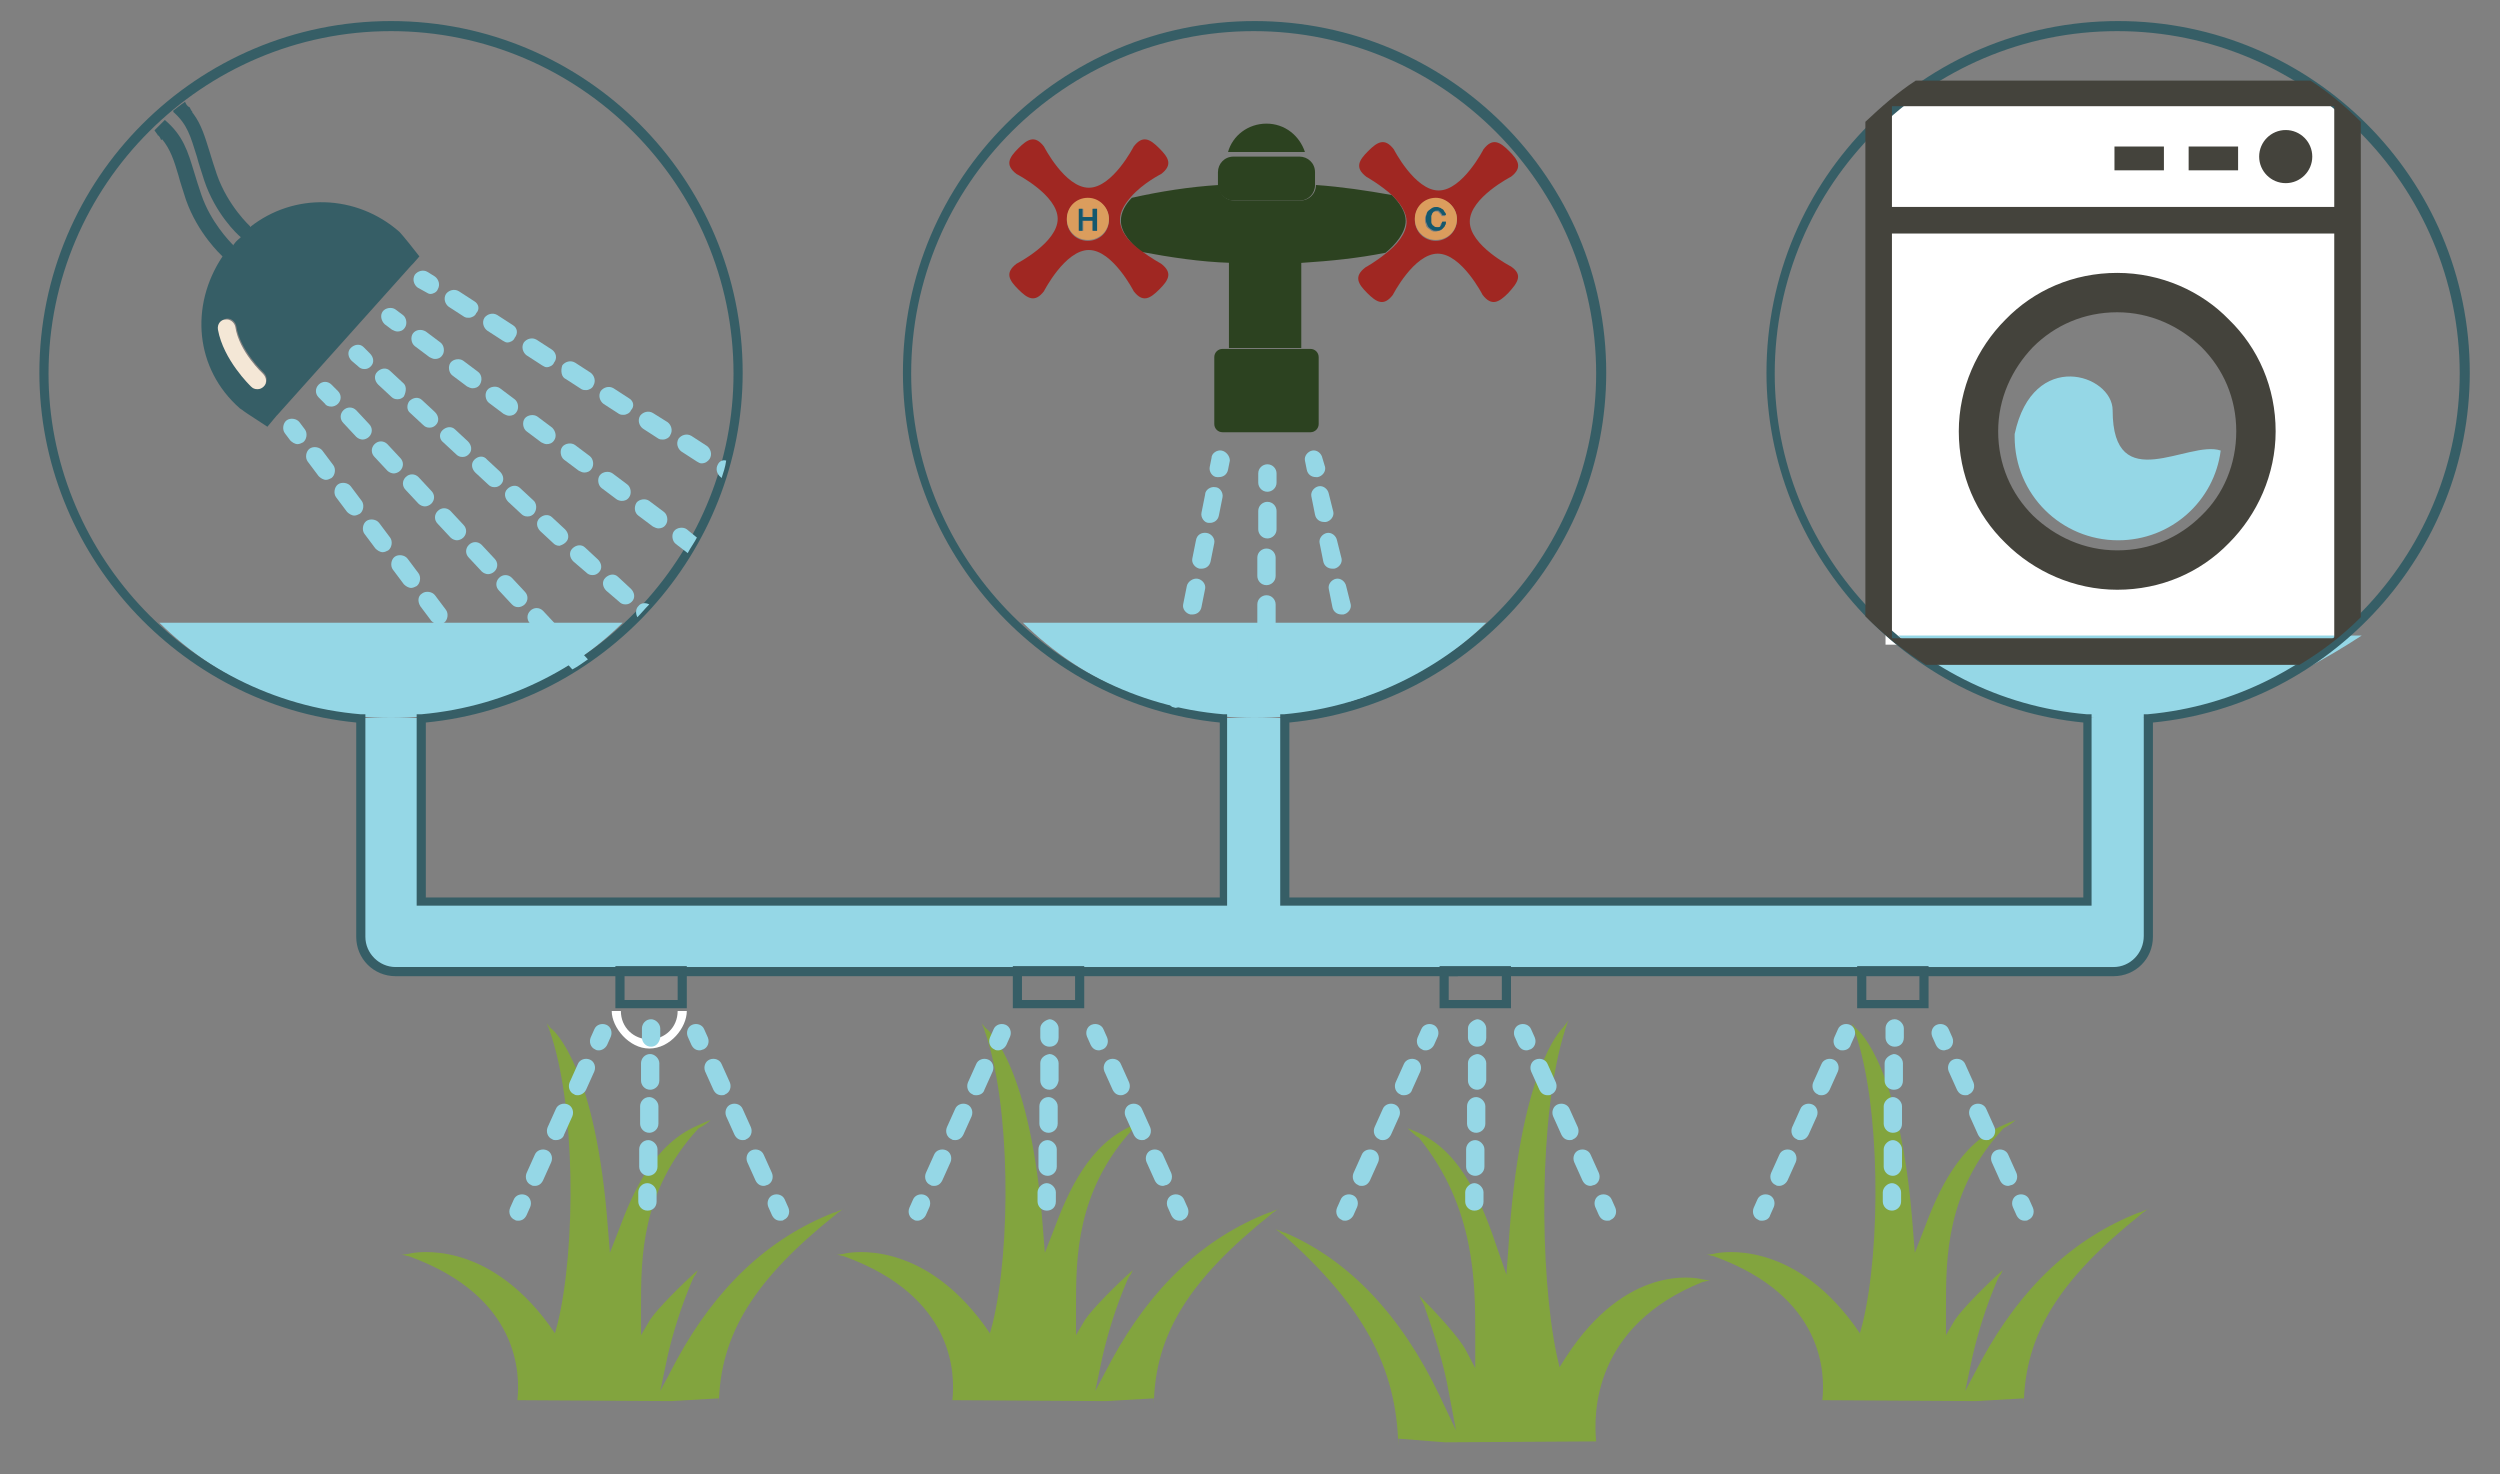 <?xml version="1.0" encoding="utf-8"?>
<!-- Generator: Adobe Illustrator 17.1.0, SVG Export Plug-In . SVG Version: 6.00 Build 0)  -->
<svg version="1.2" baseProfile="tiny" id="Layer_1" xmlns="http://www.w3.org/2000/svg" xmlns:xlink="http://www.w3.org/1999/xlink"
	 x="0px" y="0px" viewBox="13 70 273 161" xml:space="preserve">
<rect x="13" y="70" width="273" height="161" fill="#808080" stroke="none"/>
<path fill="#FFFFFF" d="M218.9,81.4v59H268v-59H218.9z M243.8,130.8c-7.7,0-14-6.3-14-14s6.3-14,14-14s14,6.3,14,14
	S251.5,130.8,243.8,130.8z"/>
<g>
	<path fill="#82A43E" d="M104.7,202.3c-0.2,0.1-0.3,0.2-0.4,0.3c-8.9,7.1-12.7,13.1-12.8,20.8l0-0.7l-5.2,0.3l-16.8-0.1
		c0.3-2.8,0.3-11.3-11.8-15.7c-0.1,0-0.4-0.1-0.8-0.2c-0.1,0-0.1,0-0.2,0c0,0,0.1,0,0.1,0c0.6,0,0.8-0.1,0.9-0.1
		c0.8-0.2,8.4-1.5,15.2,7.7l0.7,1l0.3-1.1c2-8.2,2-23.9-0.9-32c0-0.1-0.1-0.3-0.2-0.5c0-0.1-0.1-0.3-0.2-0.4
		c0.4,0.5,0.5,0.7,0.7,0.8c0.2,0.2,4.8,4.1,6.1,21.9l0.2,2.5l0.9-2.3c1.7-4.6,4-9.6,8.7-11.6c0.4-0.2,0.9-0.4,1.4-0.6
		c-0.4,0.4-0.9,0.7-1.1,0.8l-0.2,0.1l-0.1,0.1c-6.2,6.8-6.2,14.1-6.2,19.4l0,1.1l0,2l1-1.7c0.8-1.2,3.5-3.9,5.2-5.4
		c-0.1,0.2-0.2,0.5-0.4,0.7c-0.1,0.2-0.2,0.4-0.2,0.4c-1.2,2.8-2.1,5.7-2.7,8.3l-0.8,3.8l1.8-3.4c4.3-7.9,10-13.3,17.2-16.1l0.1,0
		c0.4-0.2,0.7-0.3,1-0.4C105.1,202,104.9,202.1,104.7,202.3z"/>
	<path fill="#82A43E" d="M152.2,202.3c-0.2,0.1-0.3,0.2-0.4,0.3c-8.9,7.1-12.7,13.1-12.8,20.8l0-0.7l-5.2,0.3l-16.8-0.1
		c0.3-2.8,0.3-11.3-11.8-15.7c-0.1,0-0.4-0.1-0.8-0.2c-0.1,0-0.1,0-0.2,0c0,0,0.1,0,0.1,0c0.6,0,0.8-0.1,0.9-0.1
		c0.8-0.2,8.4-1.5,15.2,7.7l0.7,1l0.3-1.1c2-8.2,2-23.9-0.9-32c0-0.1-0.1-0.3-0.2-0.5c0-0.1-0.1-0.3-0.2-0.4
		c0.4,0.5,0.5,0.7,0.7,0.8c0.2,0.2,4.8,4.1,6.1,21.9l0.2,2.5l0.9-2.3c1.7-4.6,4-9.6,8.7-11.6c0.4-0.2,0.9-0.4,1.4-0.6
		c-0.4,0.4-0.9,0.7-1.1,0.8l-0.2,0.1l-0.1,0.1c-6.2,6.8-6.2,14.1-6.2,19.4l0,1.1l0,2l1-1.7c0.8-1.2,3.5-3.9,5.2-5.4
		c-0.1,0.2-0.2,0.5-0.4,0.7c-0.1,0.2-0.2,0.4-0.2,0.4c-1.2,2.8-2.1,5.7-2.7,8.3l-0.8,3.8l1.8-3.4c4.3-7.9,10-13.3,17.2-16.1l0.1,0
		c0.4-0.2,0.7-0.3,1-0.4C152.6,202,152.4,202.1,152.2,202.3z"/>
	<path fill="#82A43E" d="M152.7,204.5c0.2,0.2,0.3,0.3,0.4,0.3c8.8,7.8,12.4,14.5,12.6,23.1l0-0.8l5.1,0.4l16.5-0.1
		c-0.3-3.1-0.3-12.6,11.6-17.4c0.1,0,0.4-0.1,0.8-0.2c0.1,0,0.1,0,0.2,0c0,0-0.1,0-0.1,0c-0.6,0-0.8-0.1-0.9-0.1
		c-0.8-0.2-8.3-1.7-14.9,8.5l-0.7,1.1L183,218c-1.9-9-2-26.5,0.9-35.5c0-0.1,0.1-0.3,0.2-0.6c0-0.1,0.1-0.3,0.2-0.5
		c-0.4,0.5-0.5,0.7-0.6,0.8c-0.2,0.2-4.8,4.5-6,24.3l-0.2,2.7l-0.9-2.6c-1.7-5.1-3.9-10.6-8.5-12.8c-0.4-0.2-0.9-0.4-1.4-0.6
		c0.4,0.4,0.9,0.8,1,0.9l0.2,0.1l0.1,0.1c6.1,7.6,6.1,15.7,6.1,21.6l0,1.3l0,2.2l-1-1.9c-0.7-1.4-3.4-4.3-5.1-6
		c0.1,0.2,0.2,0.5,0.4,0.8c0.1,0.2,0.2,0.4,0.2,0.5c1.1,3.1,2.1,6.3,2.6,9.2l0.8,4.2l-1.8-3.8c-4.2-8.8-9.9-14.8-16.9-17.8l-0.1,0
		c-0.4-0.2-0.7-0.3-1-0.4C152.3,204.2,152.5,204.4,152.7,204.5z"/>
	<path fill="#82A43E" d="M247.2,202.3c-0.2,0.1-0.3,0.2-0.4,0.3c-8.9,7.1-12.7,13.1-12.8,20.8l0-0.7l-5.2,0.3l-16.8-0.1
		c0.3-2.8,0.3-11.3-11.8-15.7c-0.1,0-0.4-0.1-0.8-0.2c-0.1,0-0.1,0-0.2,0c0,0,0.1,0,0.1,0c0.6,0,0.8-0.1,0.9-0.1
		c0.8-0.2,8.4-1.5,15.2,7.7l0.7,1l0.3-1.1c2-8.2,2-23.9-0.9-32c0-0.1-0.1-0.3-0.2-0.5c0-0.1-0.1-0.3-0.2-0.4
		c0.4,0.5,0.5,0.7,0.7,0.8c0.2,0.2,4.8,4.1,6.1,21.9l0.2,2.5l0.9-2.3c1.7-4.6,4-9.6,8.7-11.6c0.4-0.2,0.9-0.4,1.4-0.6
		c-0.4,0.4-0.9,0.7-1.1,0.8l-0.2,0.1l-0.1,0.1c-6.2,6.8-6.2,14.1-6.2,19.4l0,1.1l0,2l1-1.7c0.8-1.2,3.5-3.9,5.2-5.4
		c-0.1,0.2-0.2,0.5-0.4,0.7c-0.1,0.2-0.2,0.4-0.2,0.4c-1.2,2.8-2.1,5.7-2.7,8.3l-0.8,3.8l1.8-3.4c4.3-7.9,10-13.3,17.2-16.1l0.1,0
		c0.4-0.2,0.7-0.3,1-0.4C247.6,202,247.4,202.1,247.2,202.3z"/>
	<g>
		<polygon fill="#95D7E6" points="247.7,148.4 241,148.4 241,168.8 153,168.8 153,148.4 146.7,148.4 146.7,168.8 59,168.8 59,148.4 
			52.3,148.4 52.3,173.5 54.4,175.6 58.9,175.6 246.2,175.6 247.7,172.2 		"/>
		<path fill="#95D7E6" d="M30.4,138c6.5,6.4,15.4,10.4,25.3,10.4c9.9,0,18.8-4,25.3-10.4H30.4z"/>
		<path fill="#95D7E6" d="M124.7,138c6.5,6.4,15.4,10.4,25.3,10.4c9.9,0,18.8-4,25.3-10.4H124.7z"/>
		<path fill="#95D7E6" d="M220.3,139.4c5.2,5.1,14.1,9.1,24,9.1c9.9,0,18.8-4,26.6-9.1H220.3L220.3,139.4z"/>
		<path fill="#FFFFFF" d="M83.9,184.5c-2.2,0-4.1-2.3-4.1-4.1h1c0,1.8,1.4,3.1,3.1,3.1s3.1-1.3,3.1-3.1h1
			C88,182.2,86.2,184.5,83.9,184.5z"/>
		<rect x="178" y="175.6" fill="#365E66" width="38.3" height="1"/>
		<rect x="130.7" y="175.6" fill="#365E66" width="41.5" height="1"/>
		<rect x="87.4" y="175.6" fill="#365E66" width="36.7" height="1"/>
		<path fill="#365E66" d="M243.8,176.6h-21.1v-1h21.1c1.8,0,3.3-1.5,3.3-3.4c0-0.5,0-1.5,0-1.5V148l0.4,0
			c19.1-1.7,34.1-18,34.1-37.2c0-20.6-16.8-37.4-37.4-37.4s-37.4,16.8-37.4,37.4c0,19.2,15,35.6,34.1,37.2l0.5,0v20.9h-88.6V148
			l0.4,0c19.1-1.7,34.1-18,34.1-37.2c0-20.6-16.8-37.4-37.4-37.4s-37.4,16.8-37.4,37.4c0,19.2,15,35.6,34.1,37.2l0.4,0v20.9H58.5
			V148l0.5,0c19.1-1.7,34.1-18,34.1-37.2c0-20.6-16.8-37.4-37.4-37.4s-37.4,16.8-37.4,37.4c0,19.2,15,35.6,34.1,37.2l0.5,0v24.3
			c0,1.8,1.5,3.3,3.3,3.3h24.5v1H56.2c-2.4,0-4.3-1.9-4.3-4.3v-23.4c-19.4-1.9-34.6-18.6-34.6-38.2c0-21.2,17.2-38.4,38.4-38.4
			s38.4,17.2,38.4,38.4c0,19.6-15.1,36.3-34.6,38.2v19.1h86.7v-19.1c-19.4-1.9-34.6-18.6-34.6-38.2c0-21.2,17.2-38.4,38.4-38.4
			s38.4,17.2,38.4,38.4c0,19.6-15.1,36.3-34.6,38.2v19.1h86.7v-19.1c-19.4-1.9-34.6-18.6-34.6-38.2c0-21.2,17.2-38.4,38.4-38.4
			s38.4,17.2,38.4,38.4c0,19.6-15.1,36.3-34.6,38.2v21.9c0,0,0,1,0,1.5C248.1,174.7,246.2,176.6,243.8,176.6z"/>
		<path fill="#365E66" d="M88,180.1h-7.8v-4.6H88V180.1z M81.2,179.2H87v-2.6h-5.8V179.2z"/>
		<path fill="#365E66" d="M131.4,180.1h-7.8v-4.6h7.8V180.1z M124.6,179.2h5.8v-2.6h-5.8V179.2z"/>
		<path fill="#365E66" d="M178,180.1h-7.8v-4.6h7.8V180.1L178,180.1z M171.2,179.2h5.8v-2.6h-5.8V179.2z"/>
		<path fill="#365E66" d="M223.6,180.1h-7.8v-4.6h7.8V180.1z M216.8,179.2h5.8v-2.6h-5.8V179.2z"/>
		<g>
			<g>
				<path fill="#95D7E6" d="M84.1,184.3C84.1,184.3,84.1,184.3,84.1,184.3c-0.6,0-1-0.5-1-1l0-1c0-0.5,0.4-1,1-1c0.5,0,1,0.5,1,1
					l0,1C85,183.9,84.6,184.3,84.1,184.3z"/>
				<path fill="#95D7E6" d="M83.8,198.4C83.8,198.4,83.8,198.4,83.8,198.4c-0.6,0-1-0.5-1-1l0-1.9c0-0.5,0.4-1,1-1c0,0,0,0,0,0
					c0.5,0,1,0.5,1,1l0,1.9C84.8,198,84.3,198.4,83.8,198.4z M83.9,193.7C83.9,193.7,83.9,193.7,83.9,193.7c-0.6,0-1-0.5-1-1l0-1.9
					c0-0.5,0.4-1,1-1c0.5,0,1,0.5,1,1l0,1.9C84.9,193.3,84.4,193.7,83.9,193.7z M84,189C84,189,84,189,84,189c-0.6,0-1-0.5-1-1
					l0-1.9c0-0.5,0.4-1,1-1c0,0,0,0,0,0c0.5,0,1,0.5,1,1l0,1.9C85,188.6,84.5,189,84,189z"/>
				<path fill="#95D7E6" d="M83.7,202.2C83.7,202.2,83.7,202.2,83.7,202.2c-0.6,0-1-0.5-1-1l0-1c0-0.5,0.4-1,1-1c0.5,0,1,0.5,1,1
					l0,1C84.7,201.8,84.3,202.2,83.7,202.2z"/>
			</g>
			<g>
				<path fill="#95D7E6" d="M78.4,184.7c-0.1,0-0.3,0-0.4-0.1c-0.5-0.2-0.7-0.8-0.5-1.3l0.4-0.9c0.2-0.5,0.8-0.7,1.3-0.5
					c0.5,0.2,0.7,0.8,0.5,1.3l-0.4,0.9C79.1,184.5,78.7,184.7,78.4,184.7z"/>
				<path fill="#95D7E6" d="M71.4,199.5c-0.1,0-0.3,0-0.4-0.1c-0.5-0.2-0.7-0.8-0.5-1.3l0.9-2c0.2-0.5,0.8-0.7,1.3-0.5
					c0.5,0.2,0.7,0.8,0.5,1.3l-0.9,2C72.1,199.3,71.8,199.5,71.4,199.5z M73.7,194.5c-0.1,0-0.3,0-0.4-0.1c-0.5-0.2-0.7-0.8-0.5-1.3
					l0.9-2c0.2-0.5,0.8-0.7,1.3-0.5c0.5,0.2,0.7,0.8,0.5,1.3l-0.9,2C74.5,194.3,74.1,194.5,73.7,194.5z M76.1,189.6
					c-0.1,0-0.3,0-0.4-0.1c-0.5-0.2-0.7-0.8-0.5-1.3l0.9-2c0.2-0.5,0.8-0.7,1.3-0.5c0.5,0.2,0.7,0.8,0.5,1.3l-0.9,2
					C76.8,189.4,76.4,189.6,76.1,189.6z"/>
				<path fill="#95D7E6" d="M69.6,203.3c-0.1,0-0.3,0-0.4-0.1c-0.5-0.2-0.7-0.8-0.5-1.3l0.4-0.9c0.2-0.5,0.8-0.7,1.3-0.5
					c0.5,0.2,0.7,0.8,0.5,1.3l-0.4,0.9C70.3,203.1,70,203.3,69.6,203.3z"/>
			</g>
			<g>
				<path fill="#95D7E6" d="M89.4,184.7c-0.4,0-0.7-0.2-0.9-0.6l-0.4-0.9c-0.2-0.5,0-1.1,0.5-1.3c0.5-0.2,1.1,0,1.3,0.5l0.4,0.9
					c0.2,0.5,0,1.1-0.5,1.3C89.7,184.6,89.6,184.7,89.4,184.7z"/>
				<path fill="#95D7E6" d="M96.4,199.5c-0.4,0-0.7-0.2-0.9-0.6l-0.9-2c-0.2-0.5,0-1.1,0.5-1.3c0.5-0.2,1.1,0,1.3,0.5l0.9,2
					c0.2,0.5,0,1.1-0.5,1.3C96.7,199.4,96.6,199.5,96.4,199.5z M94.1,194.5c-0.4,0-0.7-0.2-0.9-0.6l-0.9-2c-0.2-0.5,0-1.1,0.5-1.3
					c0.5-0.2,1.1,0,1.3,0.5l0.9,2c0.2,0.5,0,1.1-0.5,1.3C94.4,194.5,94.2,194.5,94.1,194.5z M91.8,189.6c-0.4,0-0.7-0.2-0.9-0.6
					l-0.9-2c-0.2-0.5,0-1.1,0.5-1.3c0.5-0.2,1.1,0,1.3,0.5l0.9,2c0.2,0.5,0,1.1-0.5,1.3C92.1,189.6,91.9,189.6,91.8,189.6z"/>
				<path fill="#95D7E6" d="M98.2,203.3c-0.4,0-0.7-0.2-0.9-0.6l-0.4-0.9c-0.2-0.5,0-1.1,0.5-1.3c0.5-0.2,1.1,0,1.3,0.5l0.4,0.9
					c0.2,0.5,0,1.1-0.5,1.3C98.5,203.3,98.4,203.3,98.2,203.3z"/>
			</g>
		</g>
		<g>
			<g>
				<path fill="#95D7E6" d="M127.6,184.3C127.6,184.3,127.6,184.3,127.6,184.3c-0.6,0-1-0.5-1-1l0-1c0-0.5,0.5-0.9,1-1
					c0.5,0,1,0.5,1,1l0,1C128.6,183.9,128.2,184.3,127.6,184.3z"/>
				<path fill="#95D7E6" d="M127.4,198.4C127.4,198.4,127.4,198.4,127.4,198.4c-0.6,0-1-0.5-1-1l0-1.9c0-0.5,0.4-1,1-1c0,0,0,0,0,0
					c0.5,0,1,0.5,1,1l0,1.9C128.4,198,127.9,198.4,127.4,198.4z M127.5,193.7C127.5,193.7,127.5,193.7,127.5,193.7c-0.6,0-1-0.5-1-1
					l0-1.9c0-0.5,0.4-1,1-1c0.5,0,1,0.5,1,1l0,1.9C128.5,193.3,128,193.7,127.5,193.7z M127.6,189C127.6,189,127.6,189,127.6,189
					c-0.6,0-1-0.5-1-1l0-1.9c0-0.5,0.4-0.9,1-1c0.5,0,1,0.5,1,1l0,1.9C128.5,188.6,128.1,189,127.6,189z"/>
				<path fill="#95D7E6" d="M127.3,202.2C127.3,202.2,127.3,202.2,127.3,202.2c-0.6,0-1-0.5-1-1l0-1c0-0.5,0.5-1,1-1
					c0.5,0,1,0.5,1,1l0,1C128.3,201.8,127.9,202.2,127.3,202.2z"/>
			</g>
			<g>
				<path fill="#95D7E6" d="M122,184.7c-0.1,0-0.3,0-0.4-0.1c-0.5-0.2-0.7-0.8-0.5-1.3l0.4-0.9c0.2-0.5,0.8-0.7,1.3-0.5
					c0.5,0.2,0.7,0.8,0.5,1.3l-0.4,0.9C122.7,184.5,122.3,184.7,122,184.7z"/>
				<path fill="#95D7E6" d="M115,199.5c-0.1,0-0.3,0-0.4-0.1c-0.5-0.2-0.7-0.8-0.5-1.3l0.9-2c0.2-0.5,0.8-0.7,1.3-0.5
					c0.5,0.2,0.7,0.8,0.5,1.3l-0.9,2C115.7,199.3,115.4,199.5,115,199.5z M117.3,194.5c-0.1,0-0.3,0-0.4-0.1
					c-0.5-0.2-0.7-0.8-0.5-1.3l0.9-2c0.2-0.5,0.8-0.7,1.3-0.5c0.5,0.2,0.7,0.8,0.5,1.3l-0.9,2C118,194.3,117.7,194.5,117.3,194.5z
					 M119.6,189.6c-0.1,0-0.3,0-0.4-0.1c-0.5-0.2-0.7-0.8-0.5-1.3l0.9-2c0.2-0.5,0.8-0.7,1.3-0.5c0.5,0.2,0.7,0.8,0.5,1.3l-0.9,2
					C120.4,189.4,120,189.6,119.6,189.6z"/>
				<path fill="#95D7E6" d="M113.2,203.3c-0.1,0-0.3,0-0.4-0.1c-0.5-0.2-0.7-0.8-0.5-1.3l0.4-0.9c0.2-0.5,0.8-0.7,1.3-0.5
					c0.5,0.2,0.7,0.8,0.5,1.3l-0.4,0.9C113.9,203.1,113.5,203.3,113.2,203.3z"/>
			</g>
			<g>
				<path fill="#95D7E6" d="M133,184.7c-0.4,0-0.7-0.2-0.9-0.6l-0.4-0.9c-0.2-0.5,0-1.1,0.5-1.3c0.5-0.2,1.1,0,1.3,0.5l0.4,0.9
					c0.2,0.5,0,1.1-0.5,1.3C133.3,184.6,133.2,184.7,133,184.7z"/>
				<path fill="#95D7E6" d="M140,199.5c-0.4,0-0.7-0.2-0.9-0.6l-0.9-2c-0.2-0.5,0-1.1,0.5-1.3c0.5-0.2,1.1,0,1.3,0.5l0.9,2
					c0.2,0.5,0,1.1-0.5,1.3C140.3,199.4,140.1,199.5,140,199.5z M137.7,194.5c-0.4,0-0.7-0.2-0.9-0.6l-0.9-2c-0.2-0.5,0-1.1,0.5-1.3
					c0.5-0.2,1.1,0,1.3,0.5l0.9,2c0.2,0.5,0,1.1-0.5,1.3C138,194.5,137.8,194.5,137.7,194.5z M135.4,189.6c-0.4,0-0.7-0.2-0.9-0.6
					l-0.9-2c-0.2-0.5,0-1.1,0.5-1.3c0.5-0.2,1.1,0,1.3,0.5l0.9,2c0.2,0.5,0,1.1-0.5,1.3C135.6,189.6,135.5,189.6,135.4,189.6z"/>
				<path fill="#95D7E6" d="M141.8,203.3c-0.4,0-0.7-0.2-0.9-0.6l-0.4-0.9c-0.2-0.5,0-1.1,0.5-1.3c0.5-0.2,1.1,0,1.3,0.5l0.4,0.9
					c0.2,0.5,0,1.1-0.5,1.3C142.1,203.3,142,203.3,141.8,203.3z"/>
			</g>
		</g>
		<g>
			<g>
				<path fill="#95D7E6" d="M174.3,184.3C174.3,184.3,174.3,184.3,174.3,184.3c-0.6,0-1-0.5-1-1l0-1c0-0.5,0.5-0.9,1-1
					c0.5,0,1,0.5,1,1l0,1C175.3,183.9,174.9,184.3,174.3,184.3z"/>
				<path fill="#95D7E6" d="M174.1,198.4C174.1,198.4,174.1,198.4,174.1,198.4c-0.6,0-1-0.5-1-1l0-1.9c0-0.5,0.4-1,1-1
					c0.5,0,1,0.5,1,1l0,1.9C175.1,198,174.6,198.4,174.1,198.4z M174.2,193.7C174.2,193.7,174.2,193.7,174.2,193.7c-0.6,0-1-0.5-1-1
					l0-1.9c0-0.5,0.4-1,1-1c0.5,0,1,0.5,1,1l0,1.9C175.2,193.3,174.7,193.7,174.2,193.7z M174.3,189C174.3,189,174.2,189,174.3,189
					c-0.6,0-1-0.5-1-1l0-1.9c0-0.5,0.4-0.9,1-1c0.5,0,1,0.5,1,1l0,1.9C175.2,188.6,174.8,189,174.3,189z"/>
				<path fill="#95D7E6" d="M174,202.2C174,202.2,174,202.2,174,202.2c-0.6,0-1-0.5-1-1l0-1c0-0.5,0.5-1,1-1c0.5,0,1,0.5,1,1l0,1
					C175,201.8,174.6,202.2,174,202.2z"/>
			</g>
			<g>
				<path fill="#95D7E6" d="M168.7,184.7c-0.1,0-0.3,0-0.4-0.1c-0.5-0.2-0.7-0.8-0.5-1.3l0.4-0.9c0.2-0.5,0.8-0.7,1.3-0.5
					c0.5,0.2,0.7,0.8,0.5,1.3l-0.4,0.9C169.4,184.5,169,184.7,168.7,184.7z"/>
				<path fill="#95D7E6" d="M161.7,199.5c-0.1,0-0.3,0-0.4-0.1c-0.5-0.2-0.7-0.8-0.5-1.3l0.9-2c0.2-0.5,0.8-0.7,1.3-0.5
					c0.5,0.2,0.7,0.8,0.5,1.3l-0.9,2C162.4,199.3,162.1,199.5,161.7,199.5z M164,194.5c-0.1,0-0.3,0-0.4-0.1
					c-0.5-0.2-0.7-0.8-0.5-1.3l0.9-2c0.2-0.5,0.8-0.7,1.3-0.5c0.5,0.2,0.7,0.8,0.5,1.3l-0.9,2C164.7,194.3,164.4,194.5,164,194.5z
					 M166.3,189.6c-0.1,0-0.3,0-0.4-0.1c-0.5-0.2-0.7-0.8-0.5-1.3l0.9-2c0.2-0.5,0.8-0.7,1.3-0.5c0.5,0.2,0.7,0.8,0.5,1.3l-0.9,2
					C167.1,189.4,166.7,189.6,166.3,189.6z"/>
				<path fill="#95D7E6" d="M159.9,203.3c-0.1,0-0.3,0-0.4-0.1c-0.5-0.2-0.7-0.8-0.5-1.3l0.4-0.9c0.2-0.5,0.8-0.7,1.3-0.5
					c0.5,0.2,0.7,0.8,0.5,1.3l-0.4,0.9C160.6,203.1,160.2,203.3,159.9,203.3z"/>
			</g>
			<g>
				<path fill="#95D7E6" d="M179.7,184.7c-0.4,0-0.7-0.2-0.9-0.6l-0.4-0.9c-0.2-0.5,0-1.1,0.5-1.3c0.5-0.2,1.1,0,1.3,0.5l0.4,0.9
					c0.2,0.5,0,1.1-0.5,1.3C180,184.6,179.9,184.7,179.7,184.7z"/>
				<path fill="#95D7E6" d="M186.7,199.5c-0.4,0-0.7-0.2-0.9-0.6l-0.9-2c-0.2-0.5,0-1.1,0.5-1.3c0.5-0.2,1.1,0,1.3,0.5l0.9,2
					c0.2,0.5,0,1.1-0.5,1.3C187,199.4,186.8,199.5,186.7,199.5z M184.4,194.5c-0.4,0-0.7-0.2-0.9-0.6l-0.9-2c-0.2-0.5,0-1.1,0.5-1.3
					c0.5-0.2,1.1,0,1.3,0.5l0.9,2c0.2,0.5,0,1.1-0.5,1.3C184.7,194.5,184.5,194.5,184.4,194.5z M182,189.6c-0.4,0-0.7-0.2-0.9-0.6
					l-0.9-2c-0.2-0.5,0-1.1,0.5-1.3c0.5-0.2,1.1,0,1.3,0.5l0.9,2c0.2,0.5,0,1.1-0.5,1.3C182.3,189.6,182.2,189.6,182,189.6z"/>
				<path fill="#95D7E6" d="M188.5,203.3c-0.4,0-0.7-0.2-0.9-0.6l-0.4-0.9c-0.2-0.5,0-1.1,0.5-1.3c0.5-0.2,1.1,0,1.3,0.5l0.4,0.9
					c0.2,0.5,0,1.1-0.5,1.3C188.8,203.3,188.7,203.3,188.5,203.3z"/>
			</g>
		</g>
		<g>
			<g>
				<path fill="#95D7E6" d="M219.9,184.3C219.9,184.3,219.9,184.3,219.9,184.3c-0.6,0-1-0.5-1-1l0-1c0-0.5,0.4-1,1-1c0,0,0,0,0,0
					c0.5,0,1,0.5,1,1l0,1C220.9,183.9,220.5,184.3,219.9,184.3z"/>
				<path fill="#95D7E6" d="M219.7,198.4C219.7,198.4,219.7,198.4,219.7,198.4c-0.6,0-1-0.5-1-1l0-1.9c0-0.5,0.5-1,1-1
					c0.5,0,1,0.5,1,1l0,1.9C220.6,198,220.2,198.4,219.7,198.4z M219.7,193.7C219.7,193.7,219.7,193.7,219.7,193.7c-0.6,0-1-0.5-1-1
					l0-1.9c0-0.5,0.5-1,1-1c0.5,0,1,0.5,1,1l0,1.9C220.7,193.3,220.3,193.7,219.7,193.7z M219.8,189C219.8,189,219.8,189,219.8,189
					c-0.6,0-1-0.5-1-1l0-1.9c0-0.5,0.5-0.9,1-1c0.5,0,1,0.5,1,1l0,1.9C220.8,188.6,220.4,189,219.8,189z"/>
				<path fill="#95D7E6" d="M219.6,202.2C219.6,202.2,219.6,202.2,219.6,202.2c-0.6,0-1-0.5-1-1l0-1c0-0.5,0.5-1,1-1
					c0.5,0,1,0.5,1,1l0,1C220.6,201.8,220.1,202.2,219.6,202.2z"/>
			</g>
			<g>
				<path fill="#95D7E6" d="M214.2,184.7c-0.1,0-0.3,0-0.4-0.1c-0.5-0.2-0.7-0.8-0.5-1.3l0.4-0.9c0.2-0.5,0.8-0.7,1.3-0.5
					c0.5,0.2,0.7,0.8,0.5,1.3l-0.4,0.9C215,184.5,214.6,184.7,214.2,184.7z"/>
				<path fill="#95D7E6" d="M207.3,199.5c-0.1,0-0.3,0-0.4-0.1c-0.5-0.2-0.7-0.8-0.5-1.3l0.9-2c0.2-0.5,0.8-0.7,1.3-0.5
					c0.5,0.2,0.7,0.8,0.5,1.3l-0.9,2C208,199.3,207.6,199.5,207.3,199.5z M209.6,194.5c-0.1,0-0.3,0-0.4-0.1
					c-0.5-0.2-0.7-0.8-0.5-1.3l0.9-2c0.2-0.5,0.8-0.7,1.3-0.5c0.5,0.2,0.7,0.8,0.5,1.3l-0.9,2C210.3,194.3,210,194.5,209.6,194.5z
					 M211.9,189.6c-0.1,0-0.3,0-0.4-0.1c-0.5-0.2-0.7-0.8-0.5-1.3l0.9-2c0.2-0.5,0.8-0.7,1.3-0.5c0.5,0.2,0.7,0.8,0.5,1.3l-0.9,2
					C212.6,189.4,212.3,189.6,211.9,189.6z"/>
				<path fill="#95D7E6" d="M205.4,203.3c-0.1,0-0.3,0-0.4-0.1c-0.5-0.2-0.7-0.8-0.5-1.3l0.4-0.9c0.2-0.5,0.8-0.7,1.3-0.5
					c0.5,0.2,0.7,0.8,0.5,1.3l-0.4,0.9C206.2,203.1,205.8,203.3,205.4,203.3z"/>
			</g>
			<g>
				<path fill="#95D7E6" d="M225.3,184.7c-0.4,0-0.7-0.2-0.9-0.6l-0.4-0.9c-0.2-0.5,0-1.1,0.5-1.3c0.5-0.2,1.1,0,1.3,0.5l0.4,0.9
					c0.2,0.5,0,1.1-0.5,1.3C225.6,184.6,225.4,184.7,225.3,184.7z"/>
				<path fill="#95D7E6" d="M232.3,199.5c-0.4,0-0.7-0.2-0.9-0.6l-0.9-2c-0.2-0.5,0-1.1,0.5-1.3c0.5-0.2,1.1,0,1.3,0.5l0.9,2
					c0.2,0.5,0,1.1-0.5,1.3C232.6,199.4,232.4,199.5,232.3,199.5z M229.9,194.5c-0.4,0-0.7-0.2-0.9-0.6l-0.9-2
					c-0.2-0.5,0-1.1,0.5-1.3c0.5-0.2,1.1,0,1.3,0.5l0.9,2c0.2,0.5,0,1.1-0.5,1.3C230.2,194.5,230.1,194.5,229.9,194.5z M227.6,189.6
					c-0.4,0-0.7-0.2-0.9-0.6l-0.9-2c-0.2-0.5,0-1.1,0.5-1.3c0.5-0.2,1.1,0,1.3,0.5l0.9,2c0.2,0.5,0,1.1-0.5,1.3
					C227.9,189.6,227.8,189.6,227.6,189.6z"/>
				<path fill="#95D7E6" d="M234.1,203.3c-0.4,0-0.7-0.2-0.9-0.6l-0.4-0.9c-0.2-0.5,0-1.1,0.5-1.3c0.5-0.2,1.1,0,1.3,0.5l0.4,0.9
					c0.2,0.5,0,1.1-0.5,1.3C234.4,203.3,234.2,203.3,234.1,203.3z"/>
			</g>
		</g>
		<path fill="#95D7E6" d="M243.7,114.8c0-3.9-8.7-6.8-10.7,2.6c0,0.1,0,0.2,0,0.3c0,6.3,5.1,11.3,11.3,11.3c5.8,0,10.5-4.3,11.2-9.8
			C252,118,243.7,124.4,243.7,114.8z"/>
	</g>
</g>
<g>
	<path fill="none" d="M244.2,104.2c-3.6,0-6.8,1.5-9.2,3.8c-2.4,2.4-3.8,5.6-3.8,9.2c0,3.6,1.5,6.8,3.8,9.2c2.4,2.4,5.6,3.8,9.2,3.8
		c3.6,0,6.8-1.5,9.2-3.8c2.4-2.4,3.8-5.6,3.8-9.2c0-3.6-1.5-6.8-3.8-9.2C251.1,105.6,247.8,104.2,244.2,104.2z"/>
	<path fill="none" d="M267.9,81.6h-48.3v11h48.3V81.6z M249.3,88.5h-5.4V86h5.4V88.5z M257.4,88.5H252V86h5.4V88.5z M262.6,89.9
		c-1.6,0-2.9-1.3-2.9-2.9c0-1.6,1.3-2.9,2.9-2.9c1.6,0,2.9,1.3,2.9,2.9C265.5,88.6,264.2,89.9,262.6,89.9z"/>
	<path fill="none" d="M267.9,95.5h-48.3v44.2h48.3V95.5z M256.5,129.4c-3.1,3.1-7.5,5.1-12.2,5.1c-4.8,0-9.1-1.9-12.2-5.1
		c-3.1-3.1-5.1-7.5-5.1-12.2c0-4.8,1.9-9.1,5.1-12.2c3.1-3.1,7.5-5.1,12.2-5.1c4.8,0,9.1,1.9,12.2,5.1c3.1,3.1,5.1,7.5,5.1,12.2
		C261.6,121.9,259.6,126.3,256.5,129.4z"/>
	<path fill="none" d="M223.3,142.6c5.9,3.7,12.9,5.9,20.4,5.9s14.5-2.2,20.4-5.9H223.3z"/>
	<path fill="none" d="M216.7,94.1v-1.4v-9.4c-6.9,6.9-11.2,16.5-11.2,27s4.3,20.1,11.2,27V95.5V94.1z"/>
	<path fill="none" d="M270.8,94.1v1.4v41.8c6.9-6.9,11.2-16.5,11.2-27s-4.3-20.1-11.2-27v9.4V94.1z"/>
	<path fill="none" d="M243.7,72.1c-8,0-15.4,2.5-21.6,6.7h43.1C259.2,74.5,251.7,72.1,243.7,72.1z"/>
	<path fill="#44433C" d="M270.8,137.4V95.5v-1.4v-1.4v-9.4c-1.7-1.7-3.5-3.2-5.5-4.5h-43.1c-2,1.3-3.8,2.9-5.5,4.5v9.4v1.4v1.4v41.8
		c2,2,4.2,3.8,6.6,5.3h40.8C266.6,141.1,268.8,139.4,270.8,137.4z M219.6,81.6h48.3v11h-48.3V81.6z M219.6,95.5h48.3v44.2h-48.3
		V95.5z"/>
	<path fill="#44433C" d="M262.6,84.2c-1.6,0-2.9,1.3-2.9,2.9c0,1.6,1.3,2.9,2.9,2.9c1.6,0,2.9-1.3,2.9-2.9
		C265.5,85.5,264.2,84.2,262.6,84.2z"/>
	<rect x="243.9" y="86" fill="#44433C" width="5.4" height="2.6"/>
	<path fill="#44433C" d="M244.2,99.8c-4.8,0-9.1,1.9-12.2,5.1c-3.1,3.1-5.1,7.5-5.1,12.2c0,4.8,1.9,9.1,5.1,12.2
		c3.1,3.1,7.5,5.1,12.2,5.1c4.8,0,9.1-1.9,12.2-5.1c3.1-3.1,5.1-7.5,5.1-12.2c0-4.8-1.9-9.1-5.1-12.2
		C253.4,101.8,249,99.8,244.2,99.8z M253.4,126.3c-2.4,2.4-5.6,3.8-9.2,3.8c-3.6,0-6.8-1.5-9.2-3.8c-2.4-2.4-3.8-5.6-3.8-9.2
		c0-3.6,1.5-6.8,3.8-9.2c2.4-2.4,5.6-3.8,9.2-3.8c3.6,0,6.8,1.5,9.2,3.8c2.4,2.4,3.8,5.6,3.8,9.2C257.2,120.7,255.8,124,253.4,126.3
		z"/>
	<rect x="252" y="86" fill="#44433C" width="5.4" height="2.6"/>
</g>
<g>
	<path fill="#365E66" d="M30.2,84.7c0,0.1,0.1,0.1,0.1,0.1c0.2,0.2,0.2,0.3,0.3,0.5c0,0,0,0,0,0c0,0,0.1-0.1,0.1-0.1
		c0.9,1.1,1.3,2.3,1.8,4c0.2,0.8,0.5,1.6,0.8,2.6c1.3,3.7,3.8,6,4,6.2c-3.6,5.4-3,12.3,1.9,16.6c0,0,0.3,0.2,0.3,0.2
		c0.1,0.1,0.4,0.3,2.7,1.8l1-1.2l0.1-0.1l14.6-16.3l0.2-0.2l0.7-0.8c-1.7-2.2-2.2-2.7-2.2-2.7c-4.7-4.1-11.5-4.3-16.3-0.5
		c0,0,0,0,0-0.1c0,0-2.4-2.2-3.6-5.6c-0.3-0.9-0.6-1.8-0.8-2.5c-0.5-1.6-0.9-3-1.8-4.2c0,0,0,0,0,0c-0.1-0.1-0.1-0.1-0.1-0.2
		c-0.1-0.1-0.2-0.3-0.3-0.5c-0.3-0.1-0.4-0.4-0.5-0.6c0,0-0.1,0.1-0.1,0.1c0,0,0,0,0,0c-0.2,0.1-1.2,0.9-1.2,0.9c0,0,0.1,0.1,0,0.1
		c1.6,1.4,1.9,2.7,2.6,4.9c0.2,0.8,0.5,1.6,0.8,2.6c1.2,3.6,3.6,5.9,4,6.2c-0.2,0.2-0.5,0.4-0.7,0.7c-0.1,0.1-0.1,0.1-0.1,0.2
		c-0.5-0.5-2.5-2.6-3.5-5.5c-0.3-0.9-0.6-1.8-0.8-2.5c-0.7-2.3-1.2-4-3.2-5.7c-0.1,0.1-0.8,0.8-1,1c0,0,0,0-0.1,0.1c0,0,0,0,0,0
		C29.8,84.2,30,84.4,30.2,84.7z M38.8,105.6c0.4,2.7,3,5.1,3,5.1c0.4,0.4,0.4,1,0.1,1.4c-0.2,0.2-0.5,0.3-0.7,0.3
		c-0.2,0-0.5-0.1-0.7-0.3c-0.1-0.1-3.1-2.9-3.6-6.2c-0.1-0.5,0.3-1,0.8-1.1C38.2,104.7,38.7,105.1,38.8,105.6z"/>
	<path fill="#F4E7D6" d="M36.8,106c0.6,3.3,3.5,6.1,3.6,6.2c0.2,0.2,0.4,0.3,0.7,0.3c0.3,0,0.5-0.1,0.7-0.3c0.4-0.4,0.3-1-0.1-1.4
		c0,0-2.6-2.4-3-5.1c-0.1-0.5-0.6-0.9-1.1-0.8C37.1,104.9,36.7,105.4,36.8,106z"/>
	<path fill="#95D7E6" d="M52.1,110c0.2,0.2,0.4,0.3,0.7,0.3c0.3,0,0.5-0.1,0.7-0.3c0.4-0.4,0.3-1-0.1-1.4l-0.7-0.7
		c-0.4-0.4-1-0.3-1.4,0.1c-0.4,0.4-0.3,1,0.1,1.4L52.1,110z"/>
	<path fill="#95D7E6" d="M57,111.8l-1.4-1.3c-0.4-0.4-1-0.3-1.4,0.1c-0.4,0.4-0.3,1,0.1,1.4l1.4,1.3c0.2,0.2,0.4,0.3,0.7,0.3
		c0.3,0,0.5-0.1,0.7-0.3C57.4,112.7,57.4,112.1,57,111.8z"/>
	<path fill="#95D7E6" d="M77,132.5c0.2,0.2,0.4,0.3,0.7,0.3c0.3,0,0.5-0.1,0.7-0.3c0.4-0.4,0.3-1-0.1-1.4l-1.4-1.3
		c-0.4-0.4-1-0.3-1.4,0.1c-0.4,0.4-0.3,1,0.1,1.4L77,132.5z"/>
	<path fill="#95D7E6" d="M71.2,124.6l-1.4-1.3c-0.4-0.4-1-0.3-1.4,0.1c-0.4,0.4-0.3,1,0.1,1.4l1.4,1.3c0.2,0.2,0.4,0.3,0.7,0.3
		c0.3,0,0.5-0.1,0.7-0.3C71.7,125.6,71.6,124.9,71.2,124.6z"/>
	<path fill="#95D7E6" d="M80.6,135.7c0.2,0.2,0.4,0.3,0.7,0.3c0.3,0,0.5-0.1,0.7-0.3c0.4-0.4,0.3-1-0.1-1.4l-1.4-1.3
		c-0.4-0.4-1-0.3-1.4,0.1c-0.4,0.4-0.3,1,0.1,1.4L80.6,135.7z"/>
	<path fill="#95D7E6" d="M74.8,129.2c0.4-0.4,0.3-1-0.1-1.4l-1.4-1.3c-0.4-0.4-1-0.3-1.4,0.1c-0.4,0.4-0.3,1,0.1,1.4l1.4,1.3
		c0.2,0.2,0.4,0.3,0.7,0.3C74.4,129.5,74.6,129.4,74.8,129.2z"/>
	<path fill="#95D7E6" d="M83.9,136c-0.4-0.2-0.9-0.2-1.2,0.2c-0.3,0.3-0.3,0.8-0.1,1.2C83,137,83.4,136.5,83.9,136z"/>
	<path fill="#95D7E6" d="M61.4,118.3l1.4,1.3c0.2,0.2,0.4,0.3,0.7,0.3c0.3,0,0.5-0.1,0.7-0.3c0.4-0.4,0.3-1-0.1-1.4l-1.4-1.3
		c-0.4-0.4-1-0.3-1.4,0.1C60.9,117.4,61,118,61.4,118.3z"/>
	<path fill="#95D7E6" d="M64.8,120.2c-0.4,0.4-0.3,1,0.1,1.4l1.4,1.3c0.2,0.2,0.4,0.3,0.7,0.3c0.3,0,0.5-0.1,0.7-0.3
		c0.4-0.4,0.3-1-0.1-1.4l-1.4-1.3C65.8,119.7,65.2,119.8,64.8,120.2z"/>
	<path fill="#95D7E6" d="M57.8,115.1l1.4,1.3c0.2,0.2,0.4,0.3,0.7,0.3c0.3,0,0.5-0.1,0.7-0.3c0.4-0.4,0.3-1-0.1-1.4l-1.4-1.3
		c-0.4-0.4-1-0.3-1.4,0.1C57.4,114.2,57.4,114.8,57.8,115.1z"/>
	<path fill="#95D7E6" d="M49.2,114.4c0.2,0,0.5-0.1,0.7-0.3c0.4-0.4,0.4-1,0-1.4l-0.7-0.7c-0.4-0.4-1-0.4-1.4,0
		c-0.4,0.4-0.4,1,0,1.4l0.7,0.7C48.6,114.3,48.9,114.4,49.2,114.4z"/>
	<path fill="#95D7E6" d="M75.8,140.5c-0.4-0.4-1-0.4-1.4,0c-0.4,0.4-0.4,1,0,1.4l1.1,1.2c0.6-0.3,1.1-0.7,1.7-1.1L75.8,140.5z"/>
	<path fill="#95D7E6" d="M69.6,136.3c0.2,0,0.5-0.1,0.7-0.3c0.4-0.4,0.4-1,0-1.4l-1.4-1.5c-0.4-0.4-1-0.4-1.4,0
		c-0.4,0.4-0.4,1,0,1.4l1.4,1.5C69.1,136.2,69.3,136.3,69.6,136.3z"/>
	<path fill="#95D7E6" d="M72.3,139.6c0.2,0.2,0.5,0.3,0.7,0.3c0.2,0,0.5-0.1,0.7-0.3c0.4-0.4,0.4-1,0-1.4l-1.4-1.5
		c-0.4-0.4-1-0.4-1.4,0c-0.4,0.4-0.4,1,0,1.4L72.3,139.6z"/>
	<path fill="#95D7E6" d="M50.5,116.2l1.4,1.5c0.2,0.2,0.5,0.3,0.7,0.3c0.2,0,0.5-0.1,0.7-0.3c0.4-0.4,0.4-1,0-1.4l-1.4-1.5
		c-0.4-0.4-1-0.4-1.4,0C50.1,115.2,50.1,115.8,50.5,116.2z"/>
	<path fill="#95D7E6" d="M58.7,125c0.2,0.2,0.5,0.3,0.7,0.3c0.2,0,0.5-0.1,0.7-0.3c0.4-0.4,0.4-1,0-1.4l-1.4-1.5
		c-0.4-0.4-1-0.4-1.4,0c-0.4,0.4-0.4,1,0,1.4L58.7,125z"/>
	<path fill="#95D7E6" d="M60.8,125.8c-0.4,0.4-0.4,1,0,1.4l1.4,1.5c0.2,0.2,0.5,0.3,0.7,0.3c0.2,0,0.5-0.1,0.7-0.3
		c0.4-0.4,0.4-1,0-1.4l-1.4-1.5C61.8,125.4,61.2,125.4,60.8,125.8z"/>
	<path fill="#95D7E6" d="M65.6,129.5c-0.4-0.4-1-0.4-1.4,0c-0.4,0.4-0.4,1,0,1.4l1.4,1.5c0.2,0.2,0.5,0.3,0.7,0.3
		c0.2,0,0.5-0.1,0.7-0.3c0.4-0.4,0.4-1,0-1.4L65.6,129.5z"/>
	<path fill="#95D7E6" d="M56.7,121.4c0.4-0.4,0.4-1,0-1.4l-1.4-1.5c-0.4-0.4-1-0.4-1.4,0c-0.4,0.4-0.4,1,0,1.4l1.4,1.5
		c0.2,0.2,0.5,0.3,0.7,0.3C56.2,121.7,56.5,121.6,56.7,121.4z"/>
	<path fill="#95D7E6" d="M45.7,116.1c-0.3-0.4-1-0.5-1.4-0.2c-0.4,0.3-0.5,1-0.2,1.4l0.6,0.8c0.2,0.2,0.5,0.4,0.8,0.4
		c0.2,0,0.4-0.1,0.6-0.2c0.4-0.3,0.5-1,0.2-1.4L45.7,116.1z"/>
	<path fill="#95D7E6" d="M54,129.9c0.2,0.2,0.5,0.4,0.8,0.4c0.2,0,0.4-0.1,0.6-0.2c0.4-0.3,0.5-1,0.2-1.4l-1.2-1.6
		c-0.3-0.4-1-0.5-1.4-0.2c-0.4,0.3-0.5,1-0.2,1.4L54,129.9z"/>
	<path fill="#95D7E6" d="M58.9,136.2l1.2,1.6c0.2,0.2,0.5,0.4,0.8,0.4c0.2,0,0.4-0.1,0.6-0.2c0.4-0.3,0.5-1,0.2-1.4l-1.2-1.6
		c-0.3-0.4-1-0.5-1.4-0.2C58.6,135.1,58.6,135.7,58.9,136.2z"/>
	<path fill="#95D7E6" d="M47.8,122c0.2,0.2,0.5,0.4,0.8,0.4c0.2,0,0.4-0.1,0.6-0.2c0.4-0.3,0.5-1,0.2-1.4l-1.2-1.6
		c-0.3-0.4-1-0.5-1.4-0.2c-0.4,0.3-0.5,1-0.2,1.4L47.8,122z"/>
	<path fill="#95D7E6" d="M66.3,145.6c0.2,0.2,0.5,0.4,0.8,0.4c0.2,0,0.4-0.1,0.6-0.2c0.4-0.3,0.5-1,0.2-1.4l-1.2-1.6
		c-0.3-0.4-1-0.5-1.4-0.2c-0.4,0.3-0.5,1-0.2,1.4L66.3,145.6z"/>
	<path fill="#95D7E6" d="M63.2,141.7c0.2,0.2,0.5,0.4,0.8,0.4c0.2,0,0.4-0.1,0.6-0.2c0.4-0.3,0.5-1,0.2-1.4l-1.2-1.6
		c-0.3-0.4-1-0.5-1.4-0.2c-0.4,0.3-0.5,1-0.2,1.4L63.2,141.7z"/>
	<path fill="#95D7E6" d="M50.9,125.9c0.2,0.2,0.5,0.4,0.8,0.4c0.2,0,0.4-0.1,0.6-0.2c0.4-0.3,0.5-1,0.2-1.4l-1.2-1.6
		c-0.3-0.4-1-0.5-1.4-0.2c-0.4,0.3-0.5,1-0.2,1.4L50.9,125.9z"/>
	<path fill="#95D7E6" d="M57.1,133.8c0.2,0.2,0.5,0.4,0.8,0.4c0.2,0,0.4-0.1,0.6-0.2c0.4-0.3,0.5-1,0.2-1.4l-1.2-1.6
		c-0.3-0.4-1-0.5-1.4-0.2c-0.4,0.3-0.5,1-0.2,1.4L57.1,133.8z"/>
	<path fill="#95D7E6" d="M59.5,101.9c0.2,0.1,0.3,0.2,0.5,0.2c0.3,0,0.7-0.2,0.8-0.5c0.3-0.5,0.1-1.1-0.3-1.4l-0.8-0.5
		c-0.5-0.3-1.1-0.1-1.4,0.3c-0.3,0.5-0.1,1.1,0.3,1.4L59.5,101.9z"/>
	<path fill="#95D7E6" d="M73.3,108.2l-1.7-1.1c-0.5-0.3-1.1-0.1-1.4,0.3c-0.3,0.5-0.1,1.1,0.3,1.4l1.7,1.1c0.2,0.1,0.3,0.2,0.5,0.2
		c0.3,0,0.7-0.2,0.8-0.5C73.9,109.1,73.7,108.5,73.3,108.2z"/>
	<path fill="#95D7E6" d="M90.5,120.1c0.3-0.5,0.1-1.1-0.3-1.4l-1.7-1.1c-0.5-0.3-1.1-0.1-1.4,0.3c-0.3,0.5-0.1,1.1,0.3,1.4l1.7,1.1
		c0.2,0.1,0.3,0.2,0.5,0.2C90,120.6,90.3,120.4,90.5,120.1z"/>
	<path fill="#95D7E6" d="M64.8,102.9l-1.7-1.1c-0.5-0.3-1.1-0.1-1.4,0.3c-0.3,0.5-0.1,1.1,0.3,1.4l1.7,1.1c0.2,0.1,0.3,0.1,0.5,0.1
		c0.3,0,0.7-0.2,0.8-0.5C65.4,103.8,65.3,103.2,64.8,102.9z"/>
	<path fill="#95D7E6" d="M84.3,115.1c-0.5-0.3-1.1-0.1-1.4,0.3c-0.3,0.5-0.1,1.1,0.3,1.4l1.7,1.1c0.2,0.1,0.3,0.1,0.5,0.1
		c0.3,0,0.7-0.2,0.8-0.5c0.3-0.5,0.1-1.1-0.3-1.4L84.3,115.1z"/>
	<path fill="#95D7E6" d="M81.7,113.5l-1.7-1.1c-0.5-0.3-1.1-0.1-1.4,0.3c-0.3,0.5-0.1,1.1,0.3,1.4l1.7,1.1c0.2,0.1,0.3,0.1,0.5,0.1
		c0.3,0,0.7-0.2,0.8-0.5C82.3,114.4,82.2,113.8,81.7,113.5z"/>
	<path fill="#95D7E6" d="M91.4,120.7c-0.3,0.5-0.1,1.1,0.3,1.4l0.1,0.1c0.2-0.6,0.4-1.2,0.5-1.9C92,120.2,91.6,120.3,91.4,120.7z"/>
	<path fill="#95D7E6" d="M74.8,111.4l1.7,1.1c0.2,0.1,0.3,0.1,0.5,0.1c0.3,0,0.7-0.2,0.8-0.5c0.3-0.5,0.1-1.1-0.3-1.4l-1.7-1.1
		c-0.5-0.3-1.1-0.1-1.4,0.3C74.2,110.5,74.3,111.2,74.8,111.4z"/>
	<path fill="#95D7E6" d="M69,105.5l-1.7-1.1c-0.5-0.3-1.1-0.1-1.4,0.3c-0.3,0.5-0.1,1.1,0.3,1.4l1.7,1.1c0.2,0.1,0.3,0.2,0.5,0.2
		c0.3,0,0.7-0.2,0.8-0.5C69.6,106.4,69.5,105.8,69,105.5z"/>
	<path fill="#95D7E6" d="M55,105.4l0.8,0.6c0.2,0.1,0.4,0.2,0.6,0.2c0.3,0,0.6-0.1,0.8-0.4c0.3-0.4,0.2-1.1-0.2-1.4l-0.8-0.6
		c-0.4-0.3-1.1-0.2-1.4,0.2C54.5,104.4,54.6,105,55,105.4z"/>
	<path fill="#95D7E6" d="M65.2,110.6l-1.6-1.2c-0.4-0.3-1.1-0.2-1.4,0.2c-0.3,0.4-0.2,1.1,0.2,1.4l1.6,1.2c0.2,0.1,0.4,0.2,0.6,0.2
		c0.3,0,0.6-0.1,0.8-0.4C65.7,111.5,65.6,110.9,65.2,110.6z"/>
	<path fill="#95D7E6" d="M80.9,124.7c0.3,0,0.6-0.1,0.8-0.4c0.3-0.4,0.2-1.1-0.2-1.4l-1.6-1.2c-0.4-0.3-1.1-0.2-1.4,0.2
		c-0.3,0.4-0.2,1.1,0.2,1.4l1.6,1.2C80.4,124.6,80.7,124.7,80.9,124.7z"/>
	<path fill="#95D7E6" d="M76.8,121.6c0.3,0,0.6-0.1,0.8-0.4c0.3-0.4,0.2-1.1-0.2-1.4l-1.6-1.2c-0.4-0.3-1.1-0.2-1.4,0.2
		c-0.3,0.4-0.2,1.1,0.2,1.4l1.6,1.2C76.4,121.5,76.6,121.6,76.8,121.6z"/>
	<path fill="#95D7E6" d="M88,127.8c-0.4-0.3-1.1-0.2-1.4,0.2c-0.3,0.4-0.2,1.1,0.2,1.4l1.3,1c0.3-0.6,0.7-1.1,1-1.7L88,127.8z"/>
	<path fill="#95D7E6" d="M73.3,116.7l-1.6-1.2c-0.4-0.3-1.1-0.2-1.4,0.2c-0.3,0.4-0.2,1.1,0.2,1.4l1.6,1.2c0.2,0.1,0.4,0.2,0.6,0.2
		c0.3,0,0.6-0.1,0.8-0.4C73.8,117.7,73.7,117.1,73.3,116.7z"/>
	<path fill="#95D7E6" d="M82.7,126.3l1.6,1.2c0.2,0.1,0.4,0.2,0.6,0.2c0.3,0,0.6-0.1,0.8-0.4c0.3-0.4,0.2-1.1-0.2-1.4l-1.6-1.2
		c-0.4-0.3-1.1-0.2-1.4,0.2C82.2,125.4,82.3,126,82.7,126.3z"/>
	<path fill="#95D7E6" d="M58.1,106.4c-0.3,0.4-0.2,1.1,0.2,1.4l1.6,1.2c0.2,0.1,0.4,0.2,0.6,0.2c0.3,0,0.6-0.1,0.8-0.4
		c0.3-0.4,0.2-1.1-0.2-1.4l-1.6-1.2C59,105.9,58.4,106,58.1,106.4z"/>
	<path fill="#95D7E6" d="M67.6,112.4c-0.4-0.3-1.1-0.2-1.4,0.2c-0.3,0.4-0.2,1.1,0.2,1.4l1.6,1.2c0.2,0.1,0.4,0.2,0.6,0.2
		c0.3,0,0.6-0.1,0.8-0.4c0.3-0.4,0.2-1.1-0.2-1.4L67.6,112.4z"/>
</g>
<g>
	<path fill="#95D7E6" d="M151.4,123.7C151.4,123.7,151.4,123.7,151.4,123.7c0.5,0,1-0.4,1-1l0-1c0-0.5-0.4-1-1-1c-0.5,0-1,0.4-1,1
		l0,1C150.4,123.2,150.8,123.7,151.4,123.7z"/>
	<path fill="#95D7E6" d="M150.3,138c0,0.5,0.4,1,1,1c0,0,0,0,0,0c0.5,0,1-0.4,1-1l0-2c0-0.5-0.4-1-1-1c0,0,0,0,0,0c-0.5,0-1,0.4-1,1
		L150.3,138z"/>
	<path fill="#95D7E6" d="M150.3,132.9c0,0.5,0.4,1,1,1c0,0,0,0,0,0c0.5,0,1-0.4,1-1l0-2c0-0.5-0.4-1-1-1c0,0,0,0,0,0
		c-0.5,0-1,0.4-1,1L150.3,132.9z"/>
	<path fill="#95D7E6" d="M150.3,143.1c0,0.5,0.4,1,1,1c0,0,0,0,0,0c0.5,0,1-0.4,1-1l0-2c0-0.5-0.4-1-1-1c0,0,0,0,0,0
		c-0.5,0-1,0.4-1,1L150.3,143.1z"/>
	<path fill="#95D7E6" d="M150.4,127.8c0,0.5,0.4,1,1,1c0,0,0,0,0,0c0.5,0,1-0.4,1-1l0-2c0-0.5-0.4-1-1-1c0,0,0,0,0,0
		c-0.5,0-1,0.4-1,1L150.4,127.8z"/>
	<path fill="#95D7E6" d="M152.2,146.2c0-0.5-0.4-1-1-1c0,0,0,0,0,0c-0.5,0-1,0.4-1,1l0,2c0.7,0,1.3,0,2-0.1L152.2,146.2z"/>
	<path fill="#95D7E6" d="M146.4,119.2c-0.5-0.1-1.1,0.3-1.1,0.8l-0.2,1c-0.1,0.5,0.3,1.1,0.8,1.1c0.1,0,0.1,0,0.2,0
		c0.5,0,0.9-0.3,1-0.8l0.2-1C147.3,119.8,146.9,119.3,146.4,119.2z"/>
	<path fill="#95D7E6" d="M143.6,129l-0.4,2c-0.1,0.5,0.3,1,0.8,1.1c0.1,0,0.1,0,0.2,0c0.5,0,0.9-0.3,1-0.8l0.4-2
		c0.1-0.5-0.3-1-0.8-1.1C144.2,128.1,143.7,128.4,143.6,129z"/>
	<path fill="#95D7E6" d="M142.4,146.4l0.4-2c0.1-0.5-0.3-1.1-0.8-1.1c-0.5-0.1-1.1,0.3-1.1,0.8l-0.4,2c-0.1,0.4,0.2,0.9,0.5,1.1
		c0.1,0,0.3,0.1,0.4,0.1C141.9,147.2,142.3,146.9,142.4,146.4z"/>
	<path fill="#95D7E6" d="M145.1,127.1c0.5,0,0.9-0.3,1-0.8l0.4-2c0.1-0.5-0.3-1.1-0.8-1.1c-0.5-0.1-1.1,0.3-1.1,0.8l-0.4,2
		c-0.1,0.5,0.3,1.1,0.8,1.1C145,127.1,145,127.1,145.1,127.1z"/>
	<path fill="#95D7E6" d="M142.6,134l-0.4,2c-0.1,0.5,0.3,1,0.8,1.1c0.1,0,0.1,0,0.2,0c0.5,0,0.9-0.3,1-0.8l0.4-2
		c0.1-0.5-0.3-1-0.8-1.1C143.3,133.1,142.7,133.5,142.6,134z"/>
	<path fill="#95D7E6" d="M141.7,139l-0.4,2c-0.1,0.5,0.3,1,0.8,1.1c0.1,0,0.1,0,0.2,0c0.5,0,0.9-0.3,1-0.8l0.4-2
		c0.1-0.5-0.3-1.1-0.8-1.1C142.3,138.1,141.8,138.5,141.7,139z"/>
	<path fill="#95D7E6" d="M157.4,120c-0.1-0.5-0.6-0.9-1.1-0.8c-0.5,0.1-0.9,0.6-0.8,1.1l0.2,1c0.1,0.5,0.5,0.8,1,0.8
		c0.1,0,0.1,0,0.2,0c0.5-0.1,0.9-0.6,0.8-1.1L157.4,120z"/>
	<path fill="#95D7E6" d="M161.8,144c-0.1-0.5-0.6-0.9-1.1-0.8c-0.5,0.1-0.9,0.6-0.8,1.1l0.4,2c0,0.1,0.1,0.2,0.1,0.3
		c0.6-0.2,1.2-0.4,1.8-0.6c0,0,0-0.1,0-0.1L161.8,144z"/>
	<path fill="#95D7E6" d="M159,129c-0.1-0.5-0.6-0.9-1.1-0.8c-0.5,0.1-0.9,0.6-0.8,1.1l0.4,2c0.1,0.5,0.5,0.8,1,0.8
		c0.1,0,0.1,0,0.2,0c0.5-0.1,0.9-0.6,0.8-1.1L159,129z"/>
	<path fill="#95D7E6" d="M158.1,123.9c-0.1-0.5-0.6-0.9-1.1-0.8c-0.5,0.1-0.9,0.6-0.8,1.1l0.4,2c0.1,0.5,0.5,0.8,1,0.8
		c0.1,0,0.1,0,0.2,0c0.5-0.1,0.9-0.6,0.8-1.1L158.1,123.9z"/>
	<path fill="#95D7E6" d="M159.7,138.2c-0.5,0.1-0.9,0.6-0.8,1.1l0.4,2c0.1,0.5,0.5,0.8,1,0.8c0.1,0,0.1,0,0.2,0
		c0.5-0.1,0.9-0.6,0.8-1.1l-0.4-2C160.8,138.5,160.3,138.1,159.7,138.2z"/>
	<path fill="#95D7E6" d="M160,134c-0.1-0.5-0.6-0.9-1.1-0.8c-0.5,0.1-0.9,0.6-0.8,1.1l0.4,2c0.1,0.5,0.5,0.8,1,0.8
		c0.1,0,0.1,0,0.2,0c0.5-0.1,0.9-0.6,0.8-1.1L160,134z"/>
	<path fill="#2C4220" d="M147.2,98.6v9.4h7.9v-9.4C152.5,98.8,149.8,98.8,147.2,98.6z"/>
	<path fill="#2C4220" d="M166.5,94.1c0-1-0.7-2-1.5-2.8c-2.8-0.5-5.5-0.9-8.3-1.1c0,1-0.8,1.7-1.7,1.7h-7.2c-1,0-1.7-0.8-1.7-1.7
		c-3.2,0.2-6.4,0.7-9.5,1.4c-0.7,0.7-1.2,1.6-1.2,2.5c0,1.3,1.1,2.5,2.2,3.4c3.2,0.6,6.5,1.1,9.7,1.2c2.6,0.2,5.3,0.2,7.9,0
		c3.1-0.2,6.1-0.5,9.1-1.1C165.4,96.7,166.5,95.4,166.5,94.1z"/>
	<path fill="#2C4220" d="M147.7,91.9h7.2c1,0,1.7-0.8,1.7-1.7c0,0,0,0,0,0v-1.4c0-1-0.8-1.7-1.7-1.7h-7.2c-1,0-1.7,0.8-1.7,1.7v1.4
		c0,0,0,0,0,0C146,91.1,146.8,91.9,147.7,91.9z"/>
	<path fill="#2C4220" d="M147.1,86.6h8.4c-0.6-1.8-2.2-3.1-4.2-3.1C149.3,83.5,147.6,84.8,147.1,86.6z"/>
	<path fill="#2C4220" d="M146.5,108.1c-0.5,0-0.9,0.4-0.9,0.9v7.3c0,0.5,0.4,0.9,0.9,0.9h9.6c0.5,0,0.9-0.4,0.9-0.9V109
		c0-0.5-0.4-0.9-0.9-0.9h-1h-7.9H146.5z"/>
	<path fill="#A02722" d="M178,99.1c0,0-4.5-2.3-4.5-4.9c0-2.6,4.5-4.9,4.5-4.9c1.3-1,0.8-1.8-0.2-2.8c-1-1-1.8-1.5-2.8-0.2
		c0,0-2.3,4.5-4.9,4.5c-2.6,0-4.9-4.5-4.9-4.5c-1-1.3-1.8-0.8-2.8,0.2c-1,1-1.5,1.8-0.2,2.8c0,0,1.6,0.9,2.9,2.1
		c0.8,0.8,1.5,1.8,1.5,2.8c0,1.3-1.1,2.6-2.3,3.5c-1.1,0.9-2.2,1.5-2.2,1.5c-1.3,1-0.8,1.8,0.2,2.8c1,1,1.8,1.5,2.8,0.2
		c0,0,2.3-4.5,4.9-4.5c2.6,0,4.9,4.5,4.9,4.5c1,1.3,1.8,0.8,2.8-0.2C178.8,100.8,179.3,100,178,99.1z M169.8,96.3
		c-1.3,0-2.3-1-2.3-2.3c0-1.3,1-2.3,2.3-2.3c1.3,0,2.3,1,2.3,2.3C172.1,95.3,171,96.3,169.8,96.3z"/>
	<path fill="#DB9D5D" d="M169.8,91.6c-1.3,0-2.3,1-2.3,2.3c0,1.3,1,2.3,2.3,2.3c1.3,0,2.3-1,2.3-2.3C172.1,92.7,171,91.6,169.8,91.6
		z M170.7,94.7c-0.1,0.1-0.1,0.2-0.2,0.3c-0.1,0.1-0.2,0.2-0.3,0.2c-0.1,0-0.3,0.1-0.4,0.1c-0.2,0-0.3,0-0.5-0.1
		c-0.1-0.1-0.3-0.2-0.4-0.3c-0.1-0.1-0.2-0.2-0.2-0.4c-0.1-0.2-0.1-0.3-0.1-0.5c0-0.2,0-0.3,0.1-0.5c0.1-0.2,0.1-0.3,0.2-0.4
		c0.1-0.1,0.2-0.2,0.4-0.3c0.1-0.1,0.3-0.1,0.5-0.1c0.1,0,0.3,0,0.4,0.1c0.1,0,0.2,0.1,0.3,0.2c0.1,0.1,0.2,0.2,0.2,0.3
		c0.1,0.1,0.1,0.2,0.1,0.3h-0.4c0-0.1,0-0.1-0.1-0.2l-0.3-0.3c-0.1,0-0.1,0-0.2,0c-0.1,0-0.2,0-0.3,0.1c-0.1,0.1-0.2,0.1-0.2,0.2
		c-0.1,0.1-0.1,0.2-0.1,0.3c0,0.1,0,0.2,0,0.3c0,0.1,0,0.2,0,0.3c0,0.1,0.1,0.2,0.1,0.3c0.1,0.1,0.1,0.2,0.2,0.2
		c0.1,0.1,0.2,0.1,0.3,0.1c0.1,0,0.2,0,0.2,0c0.1,0,0.1-0.1,0.2-0.1c0.1-0.1,0.1-0.1,0.1-0.2c0-0.1,0-0.2,0.1-0.2h0.4
		C170.8,94.4,170.8,94.5,170.7,94.7z"/>
	<path fill="#14586D" d="M170.4,94.5c0,0.1-0.1,0.1-0.1,0.2c-0.1,0.1-0.1,0.1-0.2,0.1c-0.1,0-0.2,0-0.2,0c-0.1,0-0.2,0-0.3-0.1
		c-0.1-0.1-0.2-0.1-0.2-0.2c-0.1-0.1-0.1-0.2-0.1-0.3c0-0.1,0-0.2,0-0.3c0-0.1,0-0.2,0-0.3c0-0.1,0.1-0.2,0.1-0.3
		c0.1-0.1,0.1-0.2,0.2-0.2c0.1-0.1,0.2-0.1,0.3-0.1c0.1,0,0.2,0,0.2,0l0.3,0.3c0,0.1,0.1,0.1,0.1,0.2h0.4c0-0.1,0-0.2-0.1-0.3
		c-0.1-0.1-0.1-0.2-0.2-0.3c-0.1-0.1-0.2-0.1-0.3-0.2c-0.1,0-0.2-0.1-0.4-0.1c-0.2,0-0.3,0-0.5,0.1c-0.1,0.1-0.3,0.2-0.4,0.3
		c-0.1,0.1-0.2,0.2-0.2,0.4c-0.1,0.2-0.1,0.3-0.1,0.5c0,0.2,0,0.3,0.1,0.5c0.1,0.2,0.1,0.3,0.2,0.4c0.1,0.1,0.2,0.2,0.4,0.3
		c0.1,0.1,0.3,0.1,0.5,0.1c0.1,0,0.3,0,0.4-0.1c0.1,0,0.2-0.1,0.3-0.2c0.1-0.1,0.2-0.2,0.2-0.3c0.1-0.1,0.1-0.2,0.1-0.4h-0.4
		C170.4,94.4,170.4,94.4,170.4,94.5z"/>
	<path fill="#A02722" d="M135.3,94c0-0.9,0.5-1.7,1.2-2.5c1.3-1.5,3.3-2.5,3.3-2.5c1.3-1,0.8-1.8-0.2-2.8c-1-1-1.8-1.5-2.8-0.2
		c0,0-2.3,4.5-4.9,4.5c-2.6,0-4.9-4.5-4.9-4.5c-1-1.3-1.8-0.8-2.8,0.2c-1,1-1.5,1.8-0.2,2.8c0,0,4.5,2.3,4.5,4.9
		c0,2.6-4.5,4.9-4.5,4.9c-1.3,1-0.8,1.8,0.2,2.8c1,1,1.8,1.5,2.8,0.2c0,0,2.3-4.5,4.9-4.5c2.6,0,4.9,4.5,4.9,4.5
		c1,1.3,1.8,0.8,2.8-0.2c1-1,1.5-1.8,0.2-2.8c0,0-1.1-0.6-2.3-1.5C136.4,96.5,135.3,95.3,135.3,94z M131.8,96.3
		c-1.3,0-2.3-1-2.3-2.3c0-1.3,1-2.3,2.3-2.3c1.3,0,2.3,1,2.3,2.3C134.1,95.3,133.1,96.3,131.8,96.3z"/>
	<path fill="#DB9D5D" d="M131.8,91.6c-1.3,0-2.3,1-2.3,2.3c0,1.3,1,2.3,2.3,2.3c1.3,0,2.3-1,2.3-2.3
		C134.1,92.7,133.1,91.6,131.8,91.6z M132.8,95.2h-0.4v-1.1h-1.1v1.1h-0.4v-2.4h0.4v1h1.1v-1h0.4V95.2z"/>
	<polygon fill="#14586D" points="132.3,93.7 131.2,93.7 131.2,92.8 130.8,92.8 130.8,95.2 131.2,95.2 131.2,94.1 132.3,94.1 
		132.3,95.2 132.8,95.2 132.8,92.8 132.3,92.8 	"/>
</g>
</svg>
